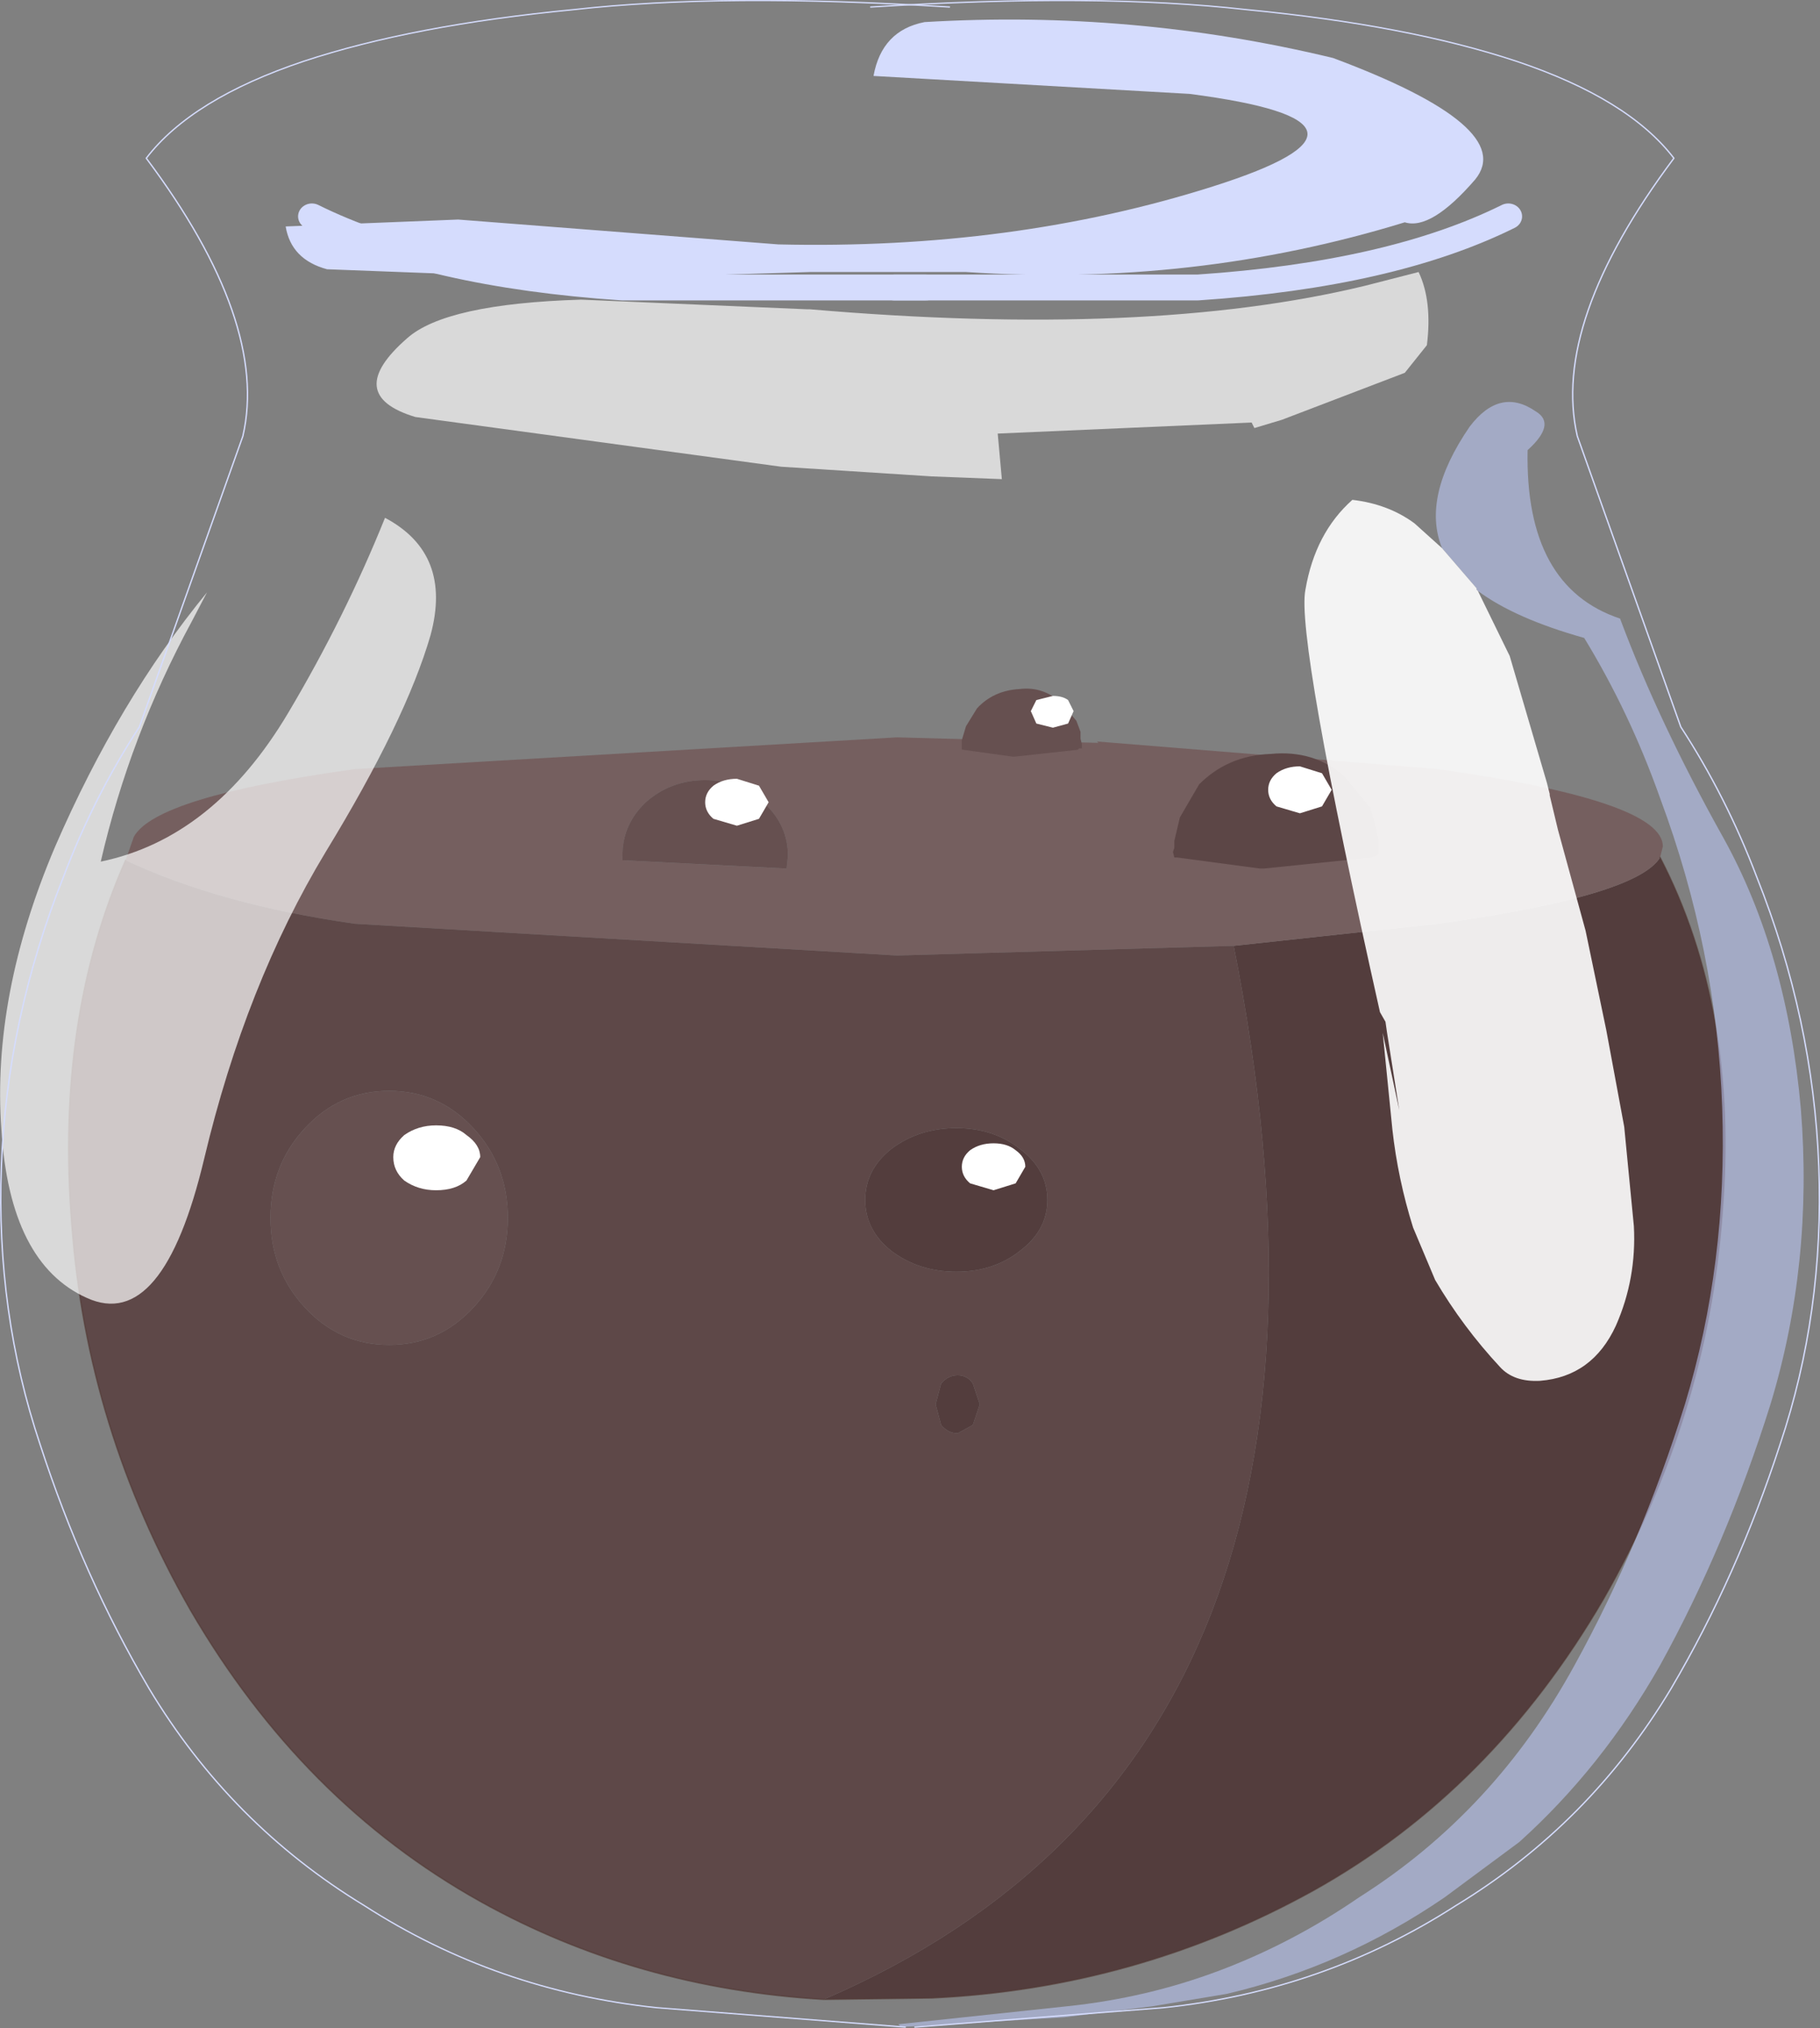 <svg viewBox="0 0 65.944 73.447" xmlns="http://www.w3.org/2000/svg" xmlns:xlink="http://www.w3.org/1999/xlink"><rect x="0" y="0" width="65.944" height="73.447" fill="#808080" stroke="none"/><g transform="translate(-305.3 -208.6)"><use transform="translate(307.8 233.55)" width="60" height="47.45" xlink:href="#a"/><use transform="translate(305.3 209.3)" width="65.35" height="72.7" xlink:href="#b"/><use transform="matrix(-1 0 0 .936 371.2 208.62)" width="34.35" height="78.4" xlink:href="#c"/><use transform="matrix(1 0 0 .936 305.35 208.62)" width="34.35" height="78.4" xlink:href="#c"/></g><defs><g id="a"><path d="m12.2-14.4 7.4-.8q7.2-1 8.05-2.4 2.85 5.5 2.25 12.9-.55 7.4-4.3 13.95-4.05 6.95-10.5 10.55-6.4 3.55-13.85 3.9l-3.9.05Q18 14.85 12.2-14.4M4.45-3.35q-.95.75-2.3.75T-.2-3.35q-.95-.75-.95-1.85t.95-1.85q1-.75 2.35-.75t2.3.75q1 .75 1 1.85t-1 1.85M1.6 1.45q.25-.3.6-.3t.55.3L3 2.2l-.25.75-.55.3q-.35 0-.6-.3l-.2-.75.2-.75" fill="#533d3d" fill-rule="evenodd" transform="translate(30 23.7)"/><path d="M27.65-17.6q-.85 1.4-8.05 2.4l-7.4.8-12.2.35-19.65-1.15q-4.9-.7-8.3-2.3l.3-.85q.8-1.45 8-2.45L0-21.95l7.3.2-.05-.05 12.35 1q8.15 1.15 8.15 2.8l-.1.4m-32.5-2q-.85-.8-2.1-.8t-2.15.8q-.85.8-.85 1.95v.15l5.95.3.05-.45q0-1.15-.9-1.95" fill="#755f5f" fill-rule="evenodd" transform="translate(30 23.7)"/><path d="M12.2-14.4Q18 14.85-2.65 23.75q-6.8-.4-12.45-3.55-6.45-3.6-10.5-10.55-3.75-6.55-4.3-13.95-.6-7.45 1.95-13.2 3.4 1.6 8.3 2.3L0-14.05l12.2-.35M1.6 1.45l-.2.75.2.75q.25.3.6.3l.55-.3L3 2.2l-.25-.75q-.2-.3-.55-.3t-.6.3m2.85-4.8q1-.75 1-1.85t-1-1.85q-.95-.75-2.3-.75t-2.35.75q-.95.75-.95 1.85t.95 1.85q1 .75 2.35.75t2.3-.75m-27.15-1.2q0 1.9 1.25 3.25T-18.4.05t3.05-1.35 1.25-3.25-1.25-3.25-3.05-1.35-3.05 1.35-1.25 3.25" fill="#5e4848" fill-rule="evenodd" transform="translate(30 23.7)"/><path d="M-22.7-4.55q0-1.9 1.25-3.25t3.05-1.35 3.05 1.35 1.25 3.25-1.25 3.25T-18.4.05t-3.05-1.35-1.25-3.25M-4.85-19.6q.9.8.9 1.95l-.05.45-5.95-.3v-.15q0-1.15.85-1.95.9-.8 2.15-.8t2.1.8" fill="#665050" fill-rule="evenodd" transform="translate(30 23.7)"/><path d="m27.35 47.45 3.9-.05q7.45-.35 13.85-3.9 6.45-3.6 10.5-10.55Q59.35 26.4 59.9 19q.6-7.4-2.25-12.9m-30.3 41.35q-6.8-.4-12.45-3.55-6.45-3.6-10.5-10.55Q.65 26.8.1 19.4q-.6-7.45 1.95-13.2" fill="none" stroke="#513733" stroke-linecap="round" stroke-linejoin="round" stroke-opacity=".6" stroke-width=".05"/><path d="M4.45-23.7q.85-.1 1.5.5l.55.65.15.4v.25l.05.2v.15h-.1l-.05.05-2.3.25H4.2l-1.8-.25h-.05v-.35l.15-.5.4-.65q.6-.65 1.55-.7" fill="#665050" fill-rule="evenodd" transform="translate(30 23.7)"/><path d="m16.2-20.55.95 1.15.2.7.1.45v.55l-.15.05-.1.05-3.9.4h-.15l-3-.4h-.1l-.05-.2.05-.15v-.25l.2-.85.7-1.2q1.05-1.05 2.6-1.1 1.55-.15 2.65.8" fill="#5c4646" fill-rule="evenodd" transform="translate(30 23.7)"/></g><g id="b" fill-rule="evenodd"><path d="m353.2 237.8-.8.25-.85-.25q-.3-.25-.3-.6t.3-.6q.35-.25.85-.25l.8.25.35.6-.35.6M342.1 251.45l-.8.25-.85-.25q-.3-.25-.3-.6t.3-.6q.35-.25.85-.25t.8.25q.35.25.35.6l-.35.6M322.2 251.35q-.4.35-1.1.35-.65 0-1.15-.35-.4-.35-.4-.85 0-.45.4-.8.5-.35 1.15-.35.7 0 1.1.35.5.35.5.8l-.5.85M332.8 238.25l-.8.25-.85-.25q-.3-.25-.3-.6t.3-.6q.35-.25.85-.25l.8.25.35.6-.35.6M344 234.8l-.55.15-.6-.15-.2-.45.2-.4.6-.15q.35 0 .55.15l.2.4-.2.45" fill="#fff" transform="translate(-305.3 -209.3)"/><path d="m357 221.1-.8 1-4.45 1.7-1 .3-.1-.2-9.2.4.15 1.65-2.55-.1-5.45-.35-13.25-1.8q-2.65-.8-.3-2.85 1.4-1.25 6.3-1.4l8.2.35h.1q12.25 1.05 20.1-.85l1.95-.5q.5 1.05.3 2.65m-37.75 6.25q2.45 1.3 1.65 4.25-.9 3.1-3.8 7.85-2.9 4.8-4.4 11.1t-4.25 5.05q-2.8-1.25-3.1-6.1-.35-4.85 1.95-10.25 2.3-5.3 5.5-9.2l-.55 1.05q-2.25 4.15-3.3 8.7 4.1-.85 6.8-5.4 2.05-3.45 3.5-7.05" fill="#fff" fill-opacity=".702" transform="translate(-305.3 -209.3)"/><path d="m348.4 212-11.45-.65q.3-1.65 1.85-1.95 7.55-.45 14.8 1.3 6.7 2.5 5.15 4.4-1.6 1.85-2.55 1.55-7.65 2.35-15.9 1.8h-5.65l-8.15.25h-.15l-9.2-.35q-1.3-.35-1.5-1.55l6.25-.25 11.6.9q8.5.2 15.75-2.1t-.85-3.35" fill="#d5dcfd" transform="translate(-305.3 -209.3)"/><path d="M357.55 228.45q-.75-1.85 1-4.4 1.1-1.45 2.4-.55.75.45-.3 1.4-.1 4.95 3.35 6.1 1.4 3.75 3.75 7.95 2.3 4.15 2.8 9.8.45 5.6-1.1 10.7-1.6 5.1-4 9.45-2.1 3.7-5.1 6.4l-2.7 2q-3.65 2.5-7.9 3.5l-2.7.45-3.2.4-5.9.35-.1-.1 6.1-.65q2.9-.3 5.55-1.3t5.05-2.65q2.45-1.55 4.4-3.65t3.4-4.75q2.4-4.35 4-9.45 1.55-5.1 1.35-10.75-.2-5.7-2.25-11.2-1.1-3.1-2.75-5.8-2.5-.7-3.85-1.7l-.05-.05v-.05l-1.25-1.45" fill="#beccfc" fill-opacity=".561" transform="translate(-305.3 -209.3)"/><path d="m358.85 230 1.1 2.25.05.1 1.35 4.6.1.4v.05l.3 1.25 1 3.65.75 3.6.65 3.5.35 3.6q.1 1.9-.65 3.6-.85 1.85-2.75 2-.95.05-1.45-.5-1.35-1.45-2.35-3.15l-.8-1.9q-.55-1.75-.75-3.55l-.35-3.5.6 2.8-.45-2.85-.05-.35-.2-.35q-3.05-13.6-2.7-15.3.35-2.05 1.7-3.25 1.3.15 2.25.85l1 .9 1.25 1.45v.05l.05.05" fill="#fff" fill-opacity=".902" transform="translate(-305.3 -209.3)"/></g><g id="c" fill="none" stroke="#d5dcfd" stroke-linecap="round" stroke-linejoin="round"><path d="M34.35.25q-8.2-.55-13.6.1-5.85.6-9.8 2Q6.9 3.8 5.25 6.1q4.45 6.35 3.5 10.75L5 28.1q-1.65 2.7-2.75 5.8Q.2 39.4 0 45.1q-.2 5.65 1.4 10.75 1.55 5.1 3.95 9.45 2.95 5.25 7.8 8.4 4.8 3.3 10.6 3.95l9 .75" stroke-width=".05"/><path d="M10.25 8q4.25 2.25 11.25 2.75h11" transform="translate(1 .35)"/></g></defs></svg>